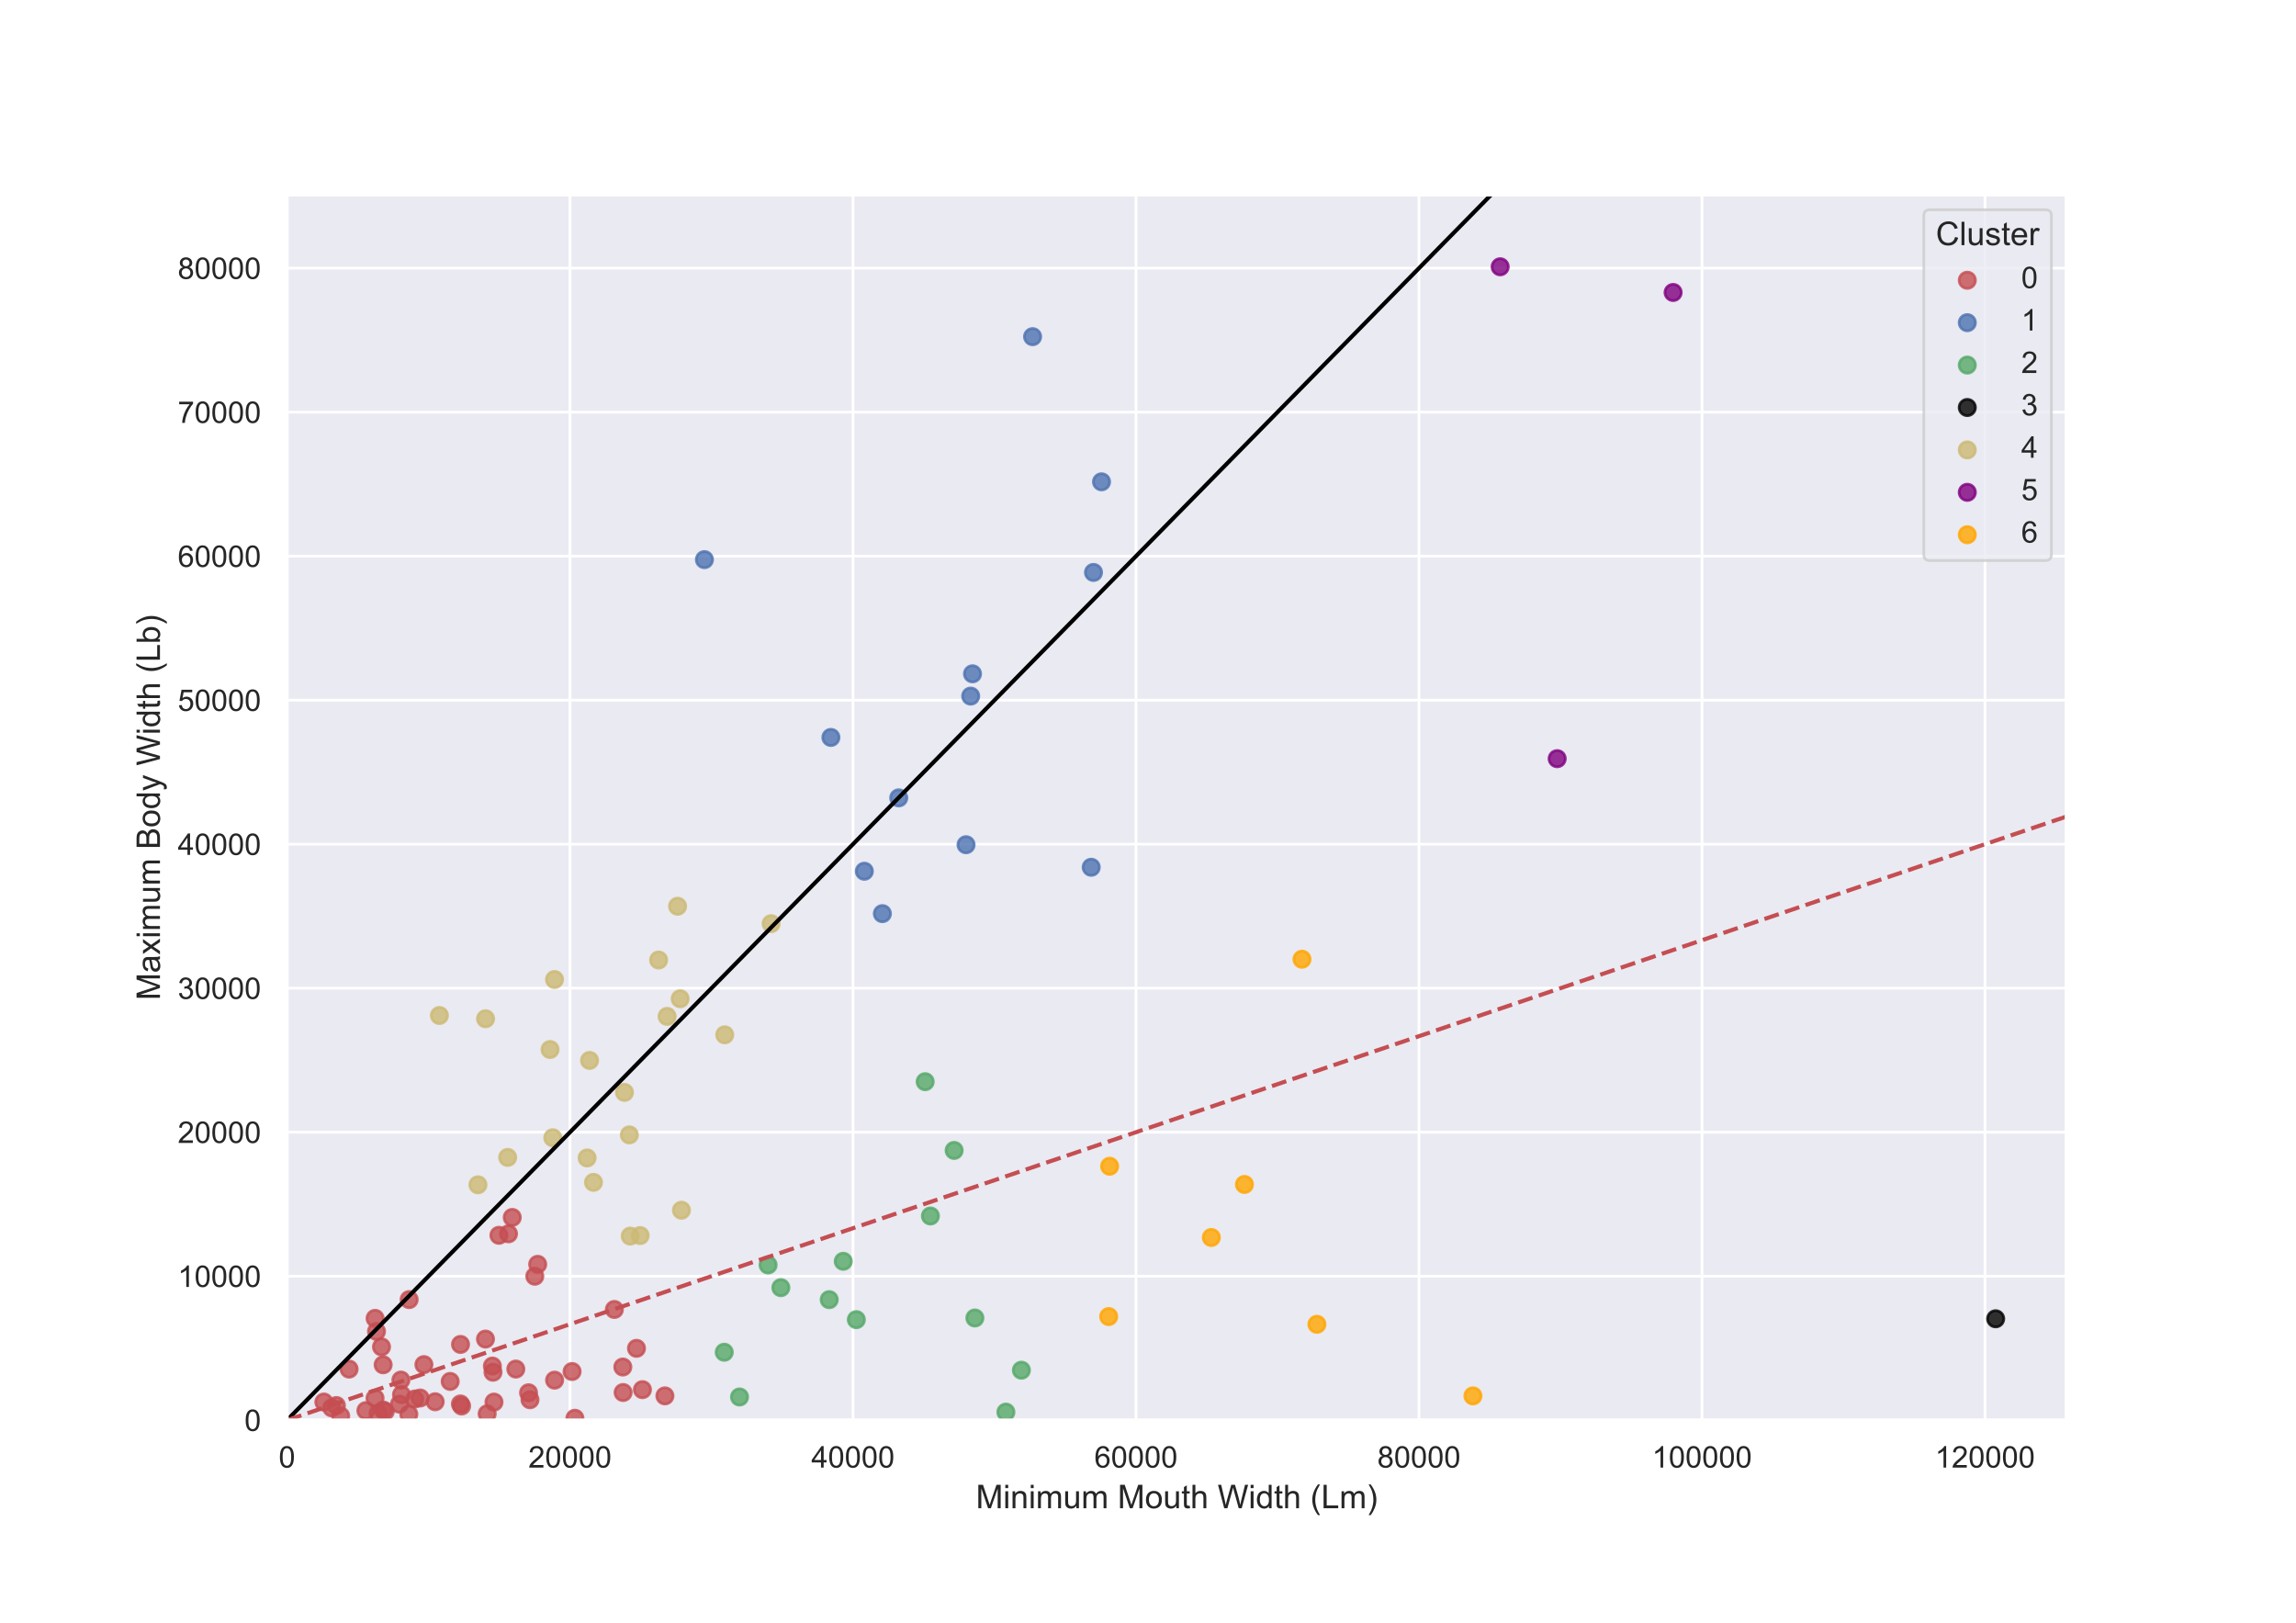 <?xml version="1.0" encoding="utf-8" standalone="no"?>
<!DOCTYPE svg PUBLIC "-//W3C//DTD SVG 1.1//EN"
  "http://www.w3.org/Graphics/SVG/1.1/DTD/svg11.dtd">
<!-- Created with matplotlib (https://matplotlib.org/) -->
<svg height="595.44pt" version="1.1" viewBox="0 0 842.4 595.44" width="842.4pt" xmlns="http://www.w3.org/2000/svg" xmlns:xlink="http://www.w3.org/1999/xlink">
 <defs>
  <style type="text/css">
*{stroke-linecap:butt;stroke-linejoin:round;white-space:pre;}
  </style>
 </defs>
 <g id="figure_1">
  <g id="patch_1">
   <path d="M 0 595.44 
L 842.4 595.44 
L 842.4 0 
L 0 0 
z
" style="fill:#ffffff;"/>
  </g>
  <g id="axes_1">
   <g id="patch_2">
    <path d="M 105.3 521.01 
L 758.16 521.01 
L 758.16 71.453 
L 105.3 71.453 
z
" style="fill:#eaeaf2;"/>
   </g>
   <g id="matplotlib.axis_1">
    <g id="xtick_1">
     <g id="line2d_1">
      <path clip-path="url(#p11ab3bc3b6)" d="M 105.3 521.01 
L 105.3 71.453 
" style="fill:none;stroke:#ffffff;stroke-linecap:round;"/>
     </g>
     <g id="text_1">
      <!-- 0 -->
      <defs>
       <path d="M 4.156 35.297 
Q 4.156 48 6.766 55.734 
Q 9.375 63.484 14.516 67.672 
Q 19.672 71.875 27.484 71.875 
Q 33.25 71.875 37.594 69.547 
Q 41.938 67.234 44.766 62.859 
Q 47.609 58.5 49.219 52.219 
Q 50.828 45.953 50.828 35.297 
Q 50.828 22.703 48.234 14.969 
Q 45.656 7.234 40.5 3 
Q 35.359 -1.219 27.484 -1.219 
Q 17.141 -1.219 11.234 6.203 
Q 4.156 15.141 4.156 35.297 
z
M 13.188 35.297 
Q 13.188 17.672 17.312 11.828 
Q 21.438 6 27.484 6 
Q 33.547 6 37.672 11.859 
Q 41.797 17.719 41.797 35.297 
Q 41.797 52.984 37.672 58.781 
Q 33.547 64.594 27.391 64.594 
Q 21.344 64.594 17.719 59.469 
Q 13.188 52.938 13.188 35.297 
z
" id="ArialMT-48"/>
      </defs>
      <g style="fill:#262626;" transform="translate(102.241 538.384)scale(0.11 -0.11)">
       <use xlink:href="#ArialMT-48"/>
      </g>
     </g>
    </g>
    <g id="xtick_2">
     <g id="line2d_2">
      <path clip-path="url(#p11ab3bc3b6)" d="M 209.133 521.01 
L 209.133 71.453 
" style="fill:none;stroke:#ffffff;stroke-linecap:round;"/>
     </g>
     <g id="text_2">
      <!-- 20000 -->
      <defs>
       <path d="M 50.344 8.453 
L 50.344 0 
L 3.031 0 
Q 2.938 3.172 4.047 6.109 
Q 5.859 10.938 9.828 15.625 
Q 13.812 20.312 21.344 26.469 
Q 33.016 36.031 37.109 41.625 
Q 41.219 47.219 41.219 52.203 
Q 41.219 57.422 37.469 61 
Q 33.734 64.594 27.734 64.594 
Q 21.391 64.594 17.578 60.781 
Q 13.766 56.984 13.719 50.25 
L 4.688 51.172 
Q 5.609 61.281 11.656 66.578 
Q 17.719 71.875 27.938 71.875 
Q 38.234 71.875 44.234 66.156 
Q 50.25 60.453 50.25 52 
Q 50.25 47.703 48.484 43.547 
Q 46.734 39.406 42.656 34.812 
Q 38.578 30.219 29.109 22.219 
Q 21.188 15.578 18.938 13.203 
Q 16.703 10.844 15.234 8.453 
z
" id="ArialMT-50"/>
      </defs>
      <g style="fill:#262626;" transform="translate(193.84 538.384)scale(0.11 -0.11)">
       <use xlink:href="#ArialMT-50"/>
       <use x="55.615" xlink:href="#ArialMT-48"/>
       <use x="111.23" xlink:href="#ArialMT-48"/>
       <use x="166.846" xlink:href="#ArialMT-48"/>
       <use x="222.461" xlink:href="#ArialMT-48"/>
      </g>
     </g>
    </g>
    <g id="xtick_3">
     <g id="line2d_3">
      <path clip-path="url(#p11ab3bc3b6)" d="M 312.966 521.01 
L 312.966 71.453 
" style="fill:none;stroke:#ffffff;stroke-linecap:round;"/>
     </g>
     <g id="text_3">
      <!-- 40000 -->
      <defs>
       <path d="M 32.328 0 
L 32.328 17.141 
L 1.266 17.141 
L 1.266 25.203 
L 33.938 71.578 
L 41.109 71.578 
L 41.109 25.203 
L 50.781 25.203 
L 50.781 17.141 
L 41.109 17.141 
L 41.109 0 
z
M 32.328 25.203 
L 32.328 57.469 
L 9.906 25.203 
z
" id="ArialMT-52"/>
      </defs>
      <g style="fill:#262626;" transform="translate(297.673 538.384)scale(0.11 -0.11)">
       <use xlink:href="#ArialMT-52"/>
       <use x="55.615" xlink:href="#ArialMT-48"/>
       <use x="111.23" xlink:href="#ArialMT-48"/>
       <use x="166.846" xlink:href="#ArialMT-48"/>
       <use x="222.461" xlink:href="#ArialMT-48"/>
      </g>
     </g>
    </g>
    <g id="xtick_4">
     <g id="line2d_4">
      <path clip-path="url(#p11ab3bc3b6)" d="M 416.799 521.01 
L 416.799 71.453 
" style="fill:none;stroke:#ffffff;stroke-linecap:round;"/>
     </g>
     <g id="text_4">
      <!-- 60000 -->
      <defs>
       <path d="M 49.75 54.047 
L 41.016 53.375 
Q 39.844 58.547 37.703 60.891 
Q 34.125 64.656 28.906 64.656 
Q 24.703 64.656 21.531 62.312 
Q 17.391 59.281 14.984 53.469 
Q 12.594 47.656 12.5 36.922 
Q 15.672 41.75 20.266 44.094 
Q 24.859 46.438 29.891 46.438 
Q 38.672 46.438 44.844 39.969 
Q 51.031 33.5 51.031 23.25 
Q 51.031 16.5 48.125 10.719 
Q 45.219 4.938 40.141 1.859 
Q 35.062 -1.219 28.609 -1.219 
Q 17.625 -1.219 10.688 6.859 
Q 3.766 14.938 3.766 33.5 
Q 3.766 54.25 11.422 63.672 
Q 18.109 71.875 29.438 71.875 
Q 37.891 71.875 43.281 67.141 
Q 48.688 62.406 49.75 54.047 
z
M 13.875 23.188 
Q 13.875 18.656 15.797 14.5 
Q 17.719 10.359 21.188 8.172 
Q 24.656 6 28.469 6 
Q 34.031 6 38.031 10.484 
Q 42.047 14.984 42.047 22.703 
Q 42.047 30.125 38.078 34.391 
Q 34.125 38.672 28.125 38.672 
Q 22.172 38.672 18.016 34.391 
Q 13.875 30.125 13.875 23.188 
z
" id="ArialMT-54"/>
      </defs>
      <g style="fill:#262626;" transform="translate(401.506 538.384)scale(0.11 -0.11)">
       <use xlink:href="#ArialMT-54"/>
       <use x="55.615" xlink:href="#ArialMT-48"/>
       <use x="111.23" xlink:href="#ArialMT-48"/>
       <use x="166.846" xlink:href="#ArialMT-48"/>
       <use x="222.461" xlink:href="#ArialMT-48"/>
      </g>
     </g>
    </g>
    <g id="xtick_5">
     <g id="line2d_5">
      <path clip-path="url(#p11ab3bc3b6)" d="M 520.632 521.01 
L 520.632 71.453 
" style="fill:none;stroke:#ffffff;stroke-linecap:round;"/>
     </g>
     <g id="text_5">
      <!-- 80000 -->
      <defs>
       <path d="M 17.672 38.812 
Q 12.203 40.828 9.562 44.531 
Q 6.938 48.25 6.938 53.422 
Q 6.938 61.234 12.547 66.547 
Q 18.172 71.875 27.484 71.875 
Q 36.859 71.875 42.578 66.422 
Q 48.297 60.984 48.297 53.172 
Q 48.297 48.188 45.672 44.5 
Q 43.062 40.828 37.75 38.812 
Q 44.344 36.672 47.781 31.875 
Q 51.219 27.094 51.219 20.453 
Q 51.219 11.281 44.719 5.031 
Q 38.234 -1.219 27.641 -1.219 
Q 17.047 -1.219 10.547 5.047 
Q 4.047 11.328 4.047 20.703 
Q 4.047 27.688 7.594 32.391 
Q 11.141 37.109 17.672 38.812 
z
M 15.922 53.719 
Q 15.922 48.641 19.188 45.406 
Q 22.469 42.188 27.688 42.188 
Q 32.766 42.188 36.016 45.375 
Q 39.266 48.578 39.266 53.219 
Q 39.266 58.062 35.906 61.359 
Q 32.562 64.656 27.594 64.656 
Q 22.562 64.656 19.234 61.422 
Q 15.922 58.203 15.922 53.719 
z
M 13.094 20.656 
Q 13.094 16.891 14.875 13.375 
Q 16.656 9.859 20.172 7.922 
Q 23.688 6 27.734 6 
Q 34.031 6 38.125 10.047 
Q 42.234 14.109 42.234 20.359 
Q 42.234 26.703 38.016 30.859 
Q 33.797 35.016 27.438 35.016 
Q 21.234 35.016 17.156 30.906 
Q 13.094 26.812 13.094 20.656 
z
" id="ArialMT-56"/>
      </defs>
      <g style="fill:#262626;" transform="translate(505.339 538.384)scale(0.11 -0.11)">
       <use xlink:href="#ArialMT-56"/>
       <use x="55.615" xlink:href="#ArialMT-48"/>
       <use x="111.23" xlink:href="#ArialMT-48"/>
       <use x="166.846" xlink:href="#ArialMT-48"/>
       <use x="222.461" xlink:href="#ArialMT-48"/>
      </g>
     </g>
    </g>
    <g id="xtick_6">
     <g id="line2d_6">
      <path clip-path="url(#p11ab3bc3b6)" d="M 624.465 521.01 
L 624.465 71.453 
" style="fill:none;stroke:#ffffff;stroke-linecap:round;"/>
     </g>
     <g id="text_6">
      <!-- 100000 -->
      <defs>
       <path d="M 37.25 0 
L 28.469 0 
L 28.469 56 
Q 25.297 52.984 20.141 49.953 
Q 14.984 46.922 10.891 45.406 
L 10.891 53.906 
Q 18.266 57.375 23.781 62.297 
Q 29.297 67.234 31.594 71.875 
L 37.25 71.875 
z
" id="ArialMT-49"/>
      </defs>
      <g style="fill:#262626;" transform="translate(606.114 538.384)scale(0.11 -0.11)">
       <use xlink:href="#ArialMT-49"/>
       <use x="55.615" xlink:href="#ArialMT-48"/>
       <use x="111.23" xlink:href="#ArialMT-48"/>
       <use x="166.846" xlink:href="#ArialMT-48"/>
       <use x="222.461" xlink:href="#ArialMT-48"/>
       <use x="278.076" xlink:href="#ArialMT-48"/>
      </g>
     </g>
    </g>
    <g id="xtick_7">
     <g id="line2d_7">
      <path clip-path="url(#p11ab3bc3b6)" d="M 728.298 521.01 
L 728.298 71.453 
" style="fill:none;stroke:#ffffff;stroke-linecap:round;"/>
     </g>
     <g id="text_7">
      <!-- 120000 -->
      <g style="fill:#262626;" transform="translate(709.947 538.384)scale(0.11 -0.11)">
       <use xlink:href="#ArialMT-49"/>
       <use x="55.615" xlink:href="#ArialMT-50"/>
       <use x="111.23" xlink:href="#ArialMT-48"/>
       <use x="166.846" xlink:href="#ArialMT-48"/>
       <use x="222.461" xlink:href="#ArialMT-48"/>
       <use x="278.076" xlink:href="#ArialMT-48"/>
      </g>
     </g>
    </g>
    <g id="text_8">
     <!-- Minimum Mouth Width (Lm) -->
     <defs>
      <path d="M 7.422 0 
L 7.422 71.578 
L 21.688 71.578 
L 38.625 20.906 
Q 40.969 13.812 42.047 10.297 
Q 43.266 14.203 45.844 21.781 
L 62.984 71.578 
L 75.734 71.578 
L 75.734 0 
L 66.609 0 
L 66.609 59.906 
L 45.797 0 
L 37.25 0 
L 16.547 60.938 
L 16.547 0 
z
" id="ArialMT-77"/>
      <path d="M 6.641 61.469 
L 6.641 71.578 
L 15.438 71.578 
L 15.438 61.469 
z
M 6.641 0 
L 6.641 51.859 
L 15.438 51.859 
L 15.438 0 
z
" id="ArialMT-105"/>
      <path d="M 6.594 0 
L 6.594 51.859 
L 14.5 51.859 
L 14.5 44.484 
Q 20.219 53.031 31 53.031 
Q 35.688 53.031 39.625 51.344 
Q 43.562 49.656 45.516 46.922 
Q 47.469 44.188 48.25 40.438 
Q 48.734 37.984 48.734 31.891 
L 48.734 0 
L 39.938 0 
L 39.938 31.547 
Q 39.938 36.922 38.906 39.578 
Q 37.891 42.234 35.281 43.812 
Q 32.672 45.406 29.156 45.406 
Q 23.531 45.406 19.453 41.844 
Q 15.375 38.281 15.375 28.328 
L 15.375 0 
z
" id="ArialMT-110"/>
      <path d="M 6.594 0 
L 6.594 51.859 
L 14.453 51.859 
L 14.453 44.578 
Q 16.891 48.391 20.938 50.703 
Q 25 53.031 30.172 53.031 
Q 35.938 53.031 39.625 50.641 
Q 43.312 48.25 44.828 43.953 
Q 50.984 53.031 60.844 53.031 
Q 68.562 53.031 72.703 48.75 
Q 76.859 44.484 76.859 35.594 
L 76.859 0 
L 68.109 0 
L 68.109 32.672 
Q 68.109 37.938 67.25 40.25 
Q 66.406 42.578 64.156 43.984 
Q 61.922 45.406 58.891 45.406 
Q 53.422 45.406 49.797 41.766 
Q 46.188 38.141 46.188 30.125 
L 46.188 0 
L 37.406 0 
L 37.406 33.688 
Q 37.406 39.547 35.25 42.469 
Q 33.109 45.406 28.219 45.406 
Q 24.516 45.406 21.359 43.453 
Q 18.219 41.5 16.797 37.734 
Q 15.375 33.984 15.375 26.906 
L 15.375 0 
z
" id="ArialMT-109"/>
      <path d="M 40.578 0 
L 40.578 7.625 
Q 34.516 -1.172 24.125 -1.172 
Q 19.531 -1.172 15.547 0.578 
Q 11.578 2.344 9.641 5 
Q 7.719 7.672 6.938 11.531 
Q 6.391 14.109 6.391 19.734 
L 6.391 51.859 
L 15.188 51.859 
L 15.188 23.094 
Q 15.188 16.219 15.719 13.812 
Q 16.547 10.359 19.234 8.375 
Q 21.922 6.391 25.875 6.391 
Q 29.828 6.391 33.297 8.422 
Q 36.766 10.453 38.203 13.938 
Q 39.656 17.438 39.656 24.078 
L 39.656 51.859 
L 48.438 51.859 
L 48.438 0 
z
" id="ArialMT-117"/>
      <path id="ArialMT-32"/>
      <path d="M 3.328 25.922 
Q 3.328 40.328 11.328 47.266 
Q 18.016 53.031 27.641 53.031 
Q 38.328 53.031 45.109 46.016 
Q 51.906 39.016 51.906 26.656 
Q 51.906 16.656 48.906 10.906 
Q 45.906 5.172 40.156 2 
Q 34.422 -1.172 27.641 -1.172 
Q 16.75 -1.172 10.031 5.812 
Q 3.328 12.797 3.328 25.922 
z
M 12.359 25.922 
Q 12.359 15.969 16.703 11.016 
Q 21.047 6.062 27.641 6.062 
Q 34.188 6.062 38.531 11.031 
Q 42.875 16.016 42.875 26.219 
Q 42.875 35.844 38.5 40.797 
Q 34.125 45.75 27.641 45.75 
Q 21.047 45.75 16.703 40.812 
Q 12.359 35.891 12.359 25.922 
z
" id="ArialMT-111"/>
      <path d="M 25.781 7.859 
L 27.047 0.094 
Q 23.344 -0.688 20.406 -0.688 
Q 15.625 -0.688 12.984 0.828 
Q 10.359 2.344 9.281 4.812 
Q 8.203 7.281 8.203 15.188 
L 8.203 45.016 
L 1.766 45.016 
L 1.766 51.859 
L 8.203 51.859 
L 8.203 64.703 
L 16.938 69.969 
L 16.938 51.859 
L 25.781 51.859 
L 25.781 45.016 
L 16.938 45.016 
L 16.938 14.703 
Q 16.938 10.938 17.406 9.859 
Q 17.875 8.797 18.922 8.156 
Q 19.969 7.516 21.922 7.516 
Q 23.391 7.516 25.781 7.859 
z
" id="ArialMT-116"/>
      <path d="M 6.594 0 
L 6.594 71.578 
L 15.375 71.578 
L 15.375 45.906 
Q 21.531 53.031 30.906 53.031 
Q 36.672 53.031 40.922 50.75 
Q 45.172 48.484 47 44.484 
Q 48.828 40.484 48.828 32.859 
L 48.828 0 
L 40.047 0 
L 40.047 32.859 
Q 40.047 39.453 37.188 42.453 
Q 34.328 45.453 29.109 45.453 
Q 25.203 45.453 21.75 43.422 
Q 18.312 41.406 16.844 37.938 
Q 15.375 34.469 15.375 28.375 
L 15.375 0 
z
" id="ArialMT-104"/>
      <path d="M 20.219 0 
L 1.219 71.578 
L 10.938 71.578 
L 21.828 24.656 
Q 23.578 17.281 24.859 10.016 
Q 27.594 21.484 28.078 23.25 
L 41.703 71.578 
L 53.125 71.578 
L 63.375 35.359 
Q 67.234 21.875 68.953 10.016 
Q 70.312 16.797 72.516 25.594 
L 83.734 71.578 
L 93.266 71.578 
L 73.641 0 
L 64.5 0 
L 49.422 54.547 
Q 47.516 61.375 47.172 62.938 
Q 46.047 58.016 45.062 54.547 
L 29.891 0 
z
" id="ArialMT-87"/>
      <path d="M 40.234 0 
L 40.234 6.547 
Q 35.297 -1.172 25.734 -1.172 
Q 19.531 -1.172 14.328 2.25 
Q 9.125 5.672 6.266 11.797 
Q 3.422 17.922 3.422 25.875 
Q 3.422 33.641 6 39.969 
Q 8.594 46.297 13.766 49.656 
Q 18.953 53.031 25.344 53.031 
Q 30.031 53.031 33.688 51.047 
Q 37.359 49.078 39.656 45.906 
L 39.656 71.578 
L 48.391 71.578 
L 48.391 0 
z
M 12.453 25.875 
Q 12.453 15.922 16.641 10.984 
Q 20.844 6.062 26.562 6.062 
Q 32.328 6.062 36.344 10.766 
Q 40.375 15.484 40.375 25.141 
Q 40.375 35.797 36.266 40.766 
Q 32.172 45.75 26.172 45.75 
Q 20.312 45.75 16.375 40.969 
Q 12.453 36.188 12.453 25.875 
z
" id="ArialMT-100"/>
      <path d="M 23.391 -21.047 
Q 16.109 -11.859 11.078 0.438 
Q 6.062 12.75 6.062 25.922 
Q 6.062 37.547 9.812 48.188 
Q 14.203 60.547 23.391 72.797 
L 29.688 72.797 
Q 23.781 62.641 21.875 58.297 
Q 18.891 51.562 17.188 44.234 
Q 15.094 35.109 15.094 25.875 
Q 15.094 2.391 29.688 -21.047 
z
" id="ArialMT-40"/>
      <path d="M 7.328 0 
L 7.328 71.578 
L 16.797 71.578 
L 16.797 8.453 
L 52.047 8.453 
L 52.047 0 
z
" id="ArialMT-76"/>
      <path d="M 12.359 -21.047 
L 6.062 -21.047 
Q 20.656 2.391 20.656 25.875 
Q 20.656 35.062 18.562 44.094 
Q 16.891 51.422 13.922 58.156 
Q 12.016 62.547 6.062 72.797 
L 12.359 72.797 
Q 21.531 60.547 25.922 48.188 
Q 29.688 37.547 29.688 25.922 
Q 29.688 12.75 24.625 0.438 
Q 19.578 -11.859 12.359 -21.047 
z
" id="ArialMT-41"/>
     </defs>
     <g style="fill:#262626;" transform="translate(358.056 553.305)scale(0.12 -0.12)">
      <use xlink:href="#ArialMT-77"/>
      <use x="83.301" xlink:href="#ArialMT-105"/>
      <use x="105.518" xlink:href="#ArialMT-110"/>
      <use x="161.133" xlink:href="#ArialMT-105"/>
      <use x="183.35" xlink:href="#ArialMT-109"/>
      <use x="266.65" xlink:href="#ArialMT-117"/>
      <use x="322.266" xlink:href="#ArialMT-109"/>
      <use x="405.566" xlink:href="#ArialMT-32"/>
      <use x="433.35" xlink:href="#ArialMT-77"/>
      <use x="516.65" xlink:href="#ArialMT-111"/>
      <use x="572.266" xlink:href="#ArialMT-117"/>
      <use x="627.881" xlink:href="#ArialMT-116"/>
      <use x="655.664" xlink:href="#ArialMT-104"/>
      <use x="711.279" xlink:href="#ArialMT-32"/>
      <use x="739.062" xlink:href="#ArialMT-87"/>
      <use x="833.447" xlink:href="#ArialMT-105"/>
      <use x="855.664" xlink:href="#ArialMT-100"/>
      <use x="911.279" xlink:href="#ArialMT-116"/>
      <use x="939.062" xlink:href="#ArialMT-104"/>
      <use x="994.678" xlink:href="#ArialMT-32"/>
      <use x="1022.461" xlink:href="#ArialMT-40"/>
      <use x="1055.762" xlink:href="#ArialMT-76"/>
      <use x="1111.377" xlink:href="#ArialMT-109"/>
      <use x="1194.678" xlink:href="#ArialMT-41"/>
     </g>
    </g>
   </g>
   <g id="matplotlib.axis_2">
    <g id="ytick_1">
     <g id="line2d_8">
      <path clip-path="url(#p11ab3bc3b6)" d="M 105.3 521.01 
L 758.16 521.01 
" style="fill:none;stroke:#ffffff;stroke-linecap:round;"/>
     </g>
     <g id="text_9">
      <!-- 0 -->
      <g style="fill:#262626;" transform="translate(89.683 524.947)scale(0.11 -0.11)">
       <use xlink:href="#ArialMT-48"/>
      </g>
     </g>
    </g>
    <g id="ytick_2">
     <g id="line2d_9">
      <path clip-path="url(#p11ab3bc3b6)" d="M 105.3 468.181 
L 758.16 468.181 
" style="fill:none;stroke:#ffffff;stroke-linecap:round;"/>
     </g>
     <g id="text_10">
      <!-- 10000 -->
      <g style="fill:#262626;" transform="translate(65.215 472.117)scale(0.11 -0.11)">
       <use xlink:href="#ArialMT-49"/>
       <use x="55.615" xlink:href="#ArialMT-48"/>
       <use x="111.23" xlink:href="#ArialMT-48"/>
       <use x="166.846" xlink:href="#ArialMT-48"/>
       <use x="222.461" xlink:href="#ArialMT-48"/>
      </g>
     </g>
    </g>
    <g id="ytick_3">
     <g id="line2d_10">
      <path clip-path="url(#p11ab3bc3b6)" d="M 105.3 415.351 
L 758.16 415.351 
" style="fill:none;stroke:#ffffff;stroke-linecap:round;"/>
     </g>
     <g id="text_11">
      <!-- 20000 -->
      <g style="fill:#262626;" transform="translate(65.215 419.288)scale(0.11 -0.11)">
       <use xlink:href="#ArialMT-50"/>
       <use x="55.615" xlink:href="#ArialMT-48"/>
       <use x="111.23" xlink:href="#ArialMT-48"/>
       <use x="166.846" xlink:href="#ArialMT-48"/>
       <use x="222.461" xlink:href="#ArialMT-48"/>
      </g>
     </g>
    </g>
    <g id="ytick_4">
     <g id="line2d_11">
      <path clip-path="url(#p11ab3bc3b6)" d="M 105.3 362.522 
L 758.16 362.522 
" style="fill:none;stroke:#ffffff;stroke-linecap:round;"/>
     </g>
     <g id="text_12">
      <!-- 30000 -->
      <defs>
       <path d="M 4.203 18.891 
L 12.984 20.062 
Q 14.5 12.594 18.141 9.297 
Q 21.781 6 27 6 
Q 33.203 6 37.469 10.297 
Q 41.75 14.594 41.75 20.953 
Q 41.75 27 37.797 30.922 
Q 33.844 34.859 27.734 34.859 
Q 25.25 34.859 21.531 33.891 
L 22.516 41.609 
Q 23.391 41.5 23.922 41.5 
Q 29.547 41.5 34.031 44.422 
Q 38.531 47.359 38.531 53.469 
Q 38.531 58.297 35.25 61.469 
Q 31.984 64.656 26.812 64.656 
Q 21.688 64.656 18.266 61.422 
Q 14.844 58.203 13.875 51.766 
L 5.078 53.328 
Q 6.688 62.156 12.391 67.016 
Q 18.109 71.875 26.609 71.875 
Q 32.469 71.875 37.391 69.359 
Q 42.328 66.844 44.938 62.5 
Q 47.562 58.156 47.562 53.266 
Q 47.562 48.641 45.062 44.828 
Q 42.578 41.016 37.703 38.766 
Q 44.047 37.312 47.562 32.688 
Q 51.078 28.078 51.078 21.141 
Q 51.078 11.766 44.234 5.25 
Q 37.406 -1.266 26.953 -1.266 
Q 17.531 -1.266 11.297 4.344 
Q 5.078 9.969 4.203 18.891 
z
" id="ArialMT-51"/>
      </defs>
      <g style="fill:#262626;" transform="translate(65.215 366.459)scale(0.11 -0.11)">
       <use xlink:href="#ArialMT-51"/>
       <use x="55.615" xlink:href="#ArialMT-48"/>
       <use x="111.23" xlink:href="#ArialMT-48"/>
       <use x="166.846" xlink:href="#ArialMT-48"/>
       <use x="222.461" xlink:href="#ArialMT-48"/>
      </g>
     </g>
    </g>
    <g id="ytick_5">
     <g id="line2d_12">
      <path clip-path="url(#p11ab3bc3b6)" d="M 105.3 309.692 
L 758.16 309.692 
" style="fill:none;stroke:#ffffff;stroke-linecap:round;"/>
     </g>
     <g id="text_13">
      <!-- 40000 -->
      <g style="fill:#262626;" transform="translate(65.215 313.629)scale(0.11 -0.11)">
       <use xlink:href="#ArialMT-52"/>
       <use x="55.615" xlink:href="#ArialMT-48"/>
       <use x="111.23" xlink:href="#ArialMT-48"/>
       <use x="166.846" xlink:href="#ArialMT-48"/>
       <use x="222.461" xlink:href="#ArialMT-48"/>
      </g>
     </g>
    </g>
    <g id="ytick_6">
     <g id="line2d_13">
      <path clip-path="url(#p11ab3bc3b6)" d="M 105.3 256.863 
L 758.16 256.863 
" style="fill:none;stroke:#ffffff;stroke-linecap:round;"/>
     </g>
     <g id="text_14">
      <!-- 50000 -->
      <defs>
       <path d="M 4.156 18.75 
L 13.375 19.531 
Q 14.406 12.797 18.141 9.391 
Q 21.875 6 27.156 6 
Q 33.5 6 37.891 10.781 
Q 42.281 15.578 42.281 23.484 
Q 42.281 31 38.062 35.344 
Q 33.844 39.703 27 39.703 
Q 22.75 39.703 19.328 37.766 
Q 15.922 35.844 13.969 32.766 
L 5.719 33.844 
L 12.641 70.609 
L 48.25 70.609 
L 48.25 62.203 
L 19.672 62.203 
L 15.828 42.969 
Q 22.266 47.469 29.344 47.469 
Q 38.719 47.469 45.156 40.969 
Q 51.609 34.469 51.609 24.266 
Q 51.609 14.547 45.953 7.469 
Q 39.062 -1.219 27.156 -1.219 
Q 17.391 -1.219 11.203 4.25 
Q 5.031 9.719 4.156 18.75 
z
" id="ArialMT-53"/>
      </defs>
      <g style="fill:#262626;" transform="translate(65.215 260.8)scale(0.11 -0.11)">
       <use xlink:href="#ArialMT-53"/>
       <use x="55.615" xlink:href="#ArialMT-48"/>
       <use x="111.23" xlink:href="#ArialMT-48"/>
       <use x="166.846" xlink:href="#ArialMT-48"/>
       <use x="222.461" xlink:href="#ArialMT-48"/>
      </g>
     </g>
    </g>
    <g id="ytick_7">
     <g id="line2d_14">
      <path clip-path="url(#p11ab3bc3b6)" d="M 105.3 204.034 
L 758.16 204.034 
" style="fill:none;stroke:#ffffff;stroke-linecap:round;"/>
     </g>
     <g id="text_15">
      <!-- 60000 -->
      <g style="fill:#262626;" transform="translate(65.215 207.97)scale(0.11 -0.11)">
       <use xlink:href="#ArialMT-54"/>
       <use x="55.615" xlink:href="#ArialMT-48"/>
       <use x="111.23" xlink:href="#ArialMT-48"/>
       <use x="166.846" xlink:href="#ArialMT-48"/>
       <use x="222.461" xlink:href="#ArialMT-48"/>
      </g>
     </g>
    </g>
    <g id="ytick_8">
     <g id="line2d_15">
      <path clip-path="url(#p11ab3bc3b6)" d="M 105.3 151.204 
L 758.16 151.204 
" style="fill:none;stroke:#ffffff;stroke-linecap:round;"/>
     </g>
     <g id="text_16">
      <!-- 70000 -->
      <defs>
       <path d="M 4.734 62.203 
L 4.734 70.656 
L 51.078 70.656 
L 51.078 63.812 
Q 44.234 56.547 37.516 44.484 
Q 30.812 32.422 27.156 19.672 
Q 24.516 10.688 23.781 0 
L 14.75 0 
Q 14.891 8.453 18.062 20.406 
Q 21.234 32.375 27.172 43.484 
Q 33.109 54.594 39.797 62.203 
z
" id="ArialMT-55"/>
      </defs>
      <g style="fill:#262626;" transform="translate(65.215 155.141)scale(0.11 -0.11)">
       <use xlink:href="#ArialMT-55"/>
       <use x="55.615" xlink:href="#ArialMT-48"/>
       <use x="111.23" xlink:href="#ArialMT-48"/>
       <use x="166.846" xlink:href="#ArialMT-48"/>
       <use x="222.461" xlink:href="#ArialMT-48"/>
      </g>
     </g>
    </g>
    <g id="ytick_9">
     <g id="line2d_16">
      <path clip-path="url(#p11ab3bc3b6)" d="M 105.3 98.375 
L 758.16 98.375 
" style="fill:none;stroke:#ffffff;stroke-linecap:round;"/>
     </g>
     <g id="text_17">
      <!-- 80000 -->
      <g style="fill:#262626;" transform="translate(65.215 102.311)scale(0.11 -0.11)">
       <use xlink:href="#ArialMT-56"/>
       <use x="55.615" xlink:href="#ArialMT-48"/>
       <use x="111.23" xlink:href="#ArialMT-48"/>
       <use x="166.846" xlink:href="#ArialMT-48"/>
       <use x="222.461" xlink:href="#ArialMT-48"/>
      </g>
     </g>
    </g>
    <g id="text_18">
     <!-- Maximum Body Width (Lb) -->
     <defs>
      <path d="M 40.438 6.391 
Q 35.547 2.25 31.031 0.531 
Q 26.516 -1.172 21.344 -1.172 
Q 12.797 -1.172 8.203 3 
Q 3.609 7.172 3.609 13.672 
Q 3.609 17.484 5.344 20.625 
Q 7.078 23.781 9.891 25.688 
Q 12.703 27.594 16.219 28.562 
Q 18.797 29.25 24.031 29.891 
Q 34.672 31.156 39.703 32.906 
Q 39.75 34.719 39.75 35.203 
Q 39.75 40.578 37.25 42.781 
Q 33.891 45.75 27.25 45.75 
Q 21.047 45.75 18.094 43.578 
Q 15.141 41.406 13.719 35.891 
L 5.125 37.062 
Q 6.297 42.578 8.984 45.969 
Q 11.672 49.359 16.75 51.188 
Q 21.828 53.031 28.516 53.031 
Q 35.156 53.031 39.297 51.469 
Q 43.453 49.906 45.406 47.531 
Q 47.359 45.172 48.141 41.547 
Q 48.578 39.312 48.578 33.453 
L 48.578 21.734 
Q 48.578 9.469 49.141 6.219 
Q 49.703 2.984 51.375 0 
L 42.188 0 
Q 40.828 2.734 40.438 6.391 
z
M 39.703 26.031 
Q 34.906 24.078 25.344 22.703 
Q 19.922 21.922 17.672 20.938 
Q 15.438 19.969 14.203 18.094 
Q 12.984 16.219 12.984 13.922 
Q 12.984 10.406 15.641 8.062 
Q 18.312 5.719 23.438 5.719 
Q 28.516 5.719 32.469 7.938 
Q 36.422 10.156 38.281 14.016 
Q 39.703 17 39.703 22.797 
z
" id="ArialMT-97"/>
      <path d="M 0.734 0 
L 19.672 26.953 
L 2.156 51.859 
L 13.141 51.859 
L 21.094 39.703 
Q 23.344 36.234 24.703 33.891 
Q 26.859 37.109 28.656 39.594 
L 37.406 51.859 
L 47.906 51.859 
L 29.984 27.438 
L 49.266 0 
L 38.484 0 
L 27.828 16.109 
L 25 20.453 
L 11.375 0 
z
" id="ArialMT-120"/>
      <path d="M 7.328 0 
L 7.328 71.578 
L 34.188 71.578 
Q 42.391 71.578 47.344 69.406 
Q 52.297 67.234 55.094 62.719 
Q 57.906 58.203 57.906 53.266 
Q 57.906 48.688 55.422 44.625 
Q 52.938 40.578 47.906 38.094 
Q 54.391 36.188 57.875 31.594 
Q 61.375 27 61.375 20.75 
Q 61.375 15.719 59.25 11.391 
Q 57.125 7.078 54 4.734 
Q 50.875 2.391 46.156 1.188 
Q 41.453 0 34.625 0 
z
M 16.797 41.5 
L 32.281 41.5 
Q 38.578 41.5 41.312 42.328 
Q 44.922 43.406 46.75 45.891 
Q 48.578 48.391 48.578 52.156 
Q 48.578 55.719 46.875 58.422 
Q 45.172 61.141 41.984 62.141 
Q 38.812 63.141 31.109 63.141 
L 16.797 63.141 
z
M 16.797 8.453 
L 34.625 8.453 
Q 39.203 8.453 41.062 8.797 
Q 44.344 9.375 46.531 10.734 
Q 48.734 12.109 50.141 14.719 
Q 51.562 17.328 51.562 20.75 
Q 51.562 24.75 49.516 27.703 
Q 47.469 30.672 43.828 31.859 
Q 40.188 33.062 33.344 33.062 
L 16.797 33.062 
z
" id="ArialMT-66"/>
      <path d="M 6.203 -19.969 
L 5.219 -11.719 
Q 8.109 -12.5 10.25 -12.5 
Q 13.188 -12.5 14.938 -11.516 
Q 16.703 -10.547 17.828 -8.797 
Q 18.656 -7.469 20.516 -2.25 
Q 20.75 -1.516 21.297 -0.094 
L 1.609 51.859 
L 11.078 51.859 
L 21.875 21.828 
Q 23.969 16.109 25.641 9.812 
Q 27.156 15.875 29.25 21.625 
L 40.328 51.859 
L 49.125 51.859 
L 29.391 -0.875 
Q 26.219 -9.422 24.469 -12.641 
Q 22.125 -17 19.094 -19.016 
Q 16.062 -21.047 11.859 -21.047 
Q 9.328 -21.047 6.203 -19.969 
z
" id="ArialMT-121"/>
      <path d="M 14.703 0 
L 6.547 0 
L 6.547 71.578 
L 15.328 71.578 
L 15.328 46.047 
Q 20.906 53.031 29.547 53.031 
Q 34.328 53.031 38.594 51.094 
Q 42.875 49.172 45.625 45.672 
Q 48.391 42.188 49.953 37.25 
Q 51.516 32.328 51.516 26.703 
Q 51.516 13.375 44.922 6.094 
Q 38.328 -1.172 29.109 -1.172 
Q 19.922 -1.172 14.703 6.5 
z
M 14.594 26.312 
Q 14.594 17 17.141 12.844 
Q 21.297 6.062 28.375 6.062 
Q 34.125 6.062 38.328 11.062 
Q 42.531 16.062 42.531 25.984 
Q 42.531 36.141 38.5 40.969 
Q 34.469 45.797 28.766 45.797 
Q 23 45.797 18.797 40.797 
Q 14.594 35.797 14.594 26.312 
z
" id="ArialMT-98"/>
     </defs>
     <g style="fill:#262626;" transform="translate(58.689 366.912)rotate(-90)scale(0.12 -0.12)">
      <use xlink:href="#ArialMT-77"/>
      <use x="83.301" xlink:href="#ArialMT-97"/>
      <use x="138.916" xlink:href="#ArialMT-120"/>
      <use x="188.916" xlink:href="#ArialMT-105"/>
      <use x="211.133" xlink:href="#ArialMT-109"/>
      <use x="294.434" xlink:href="#ArialMT-117"/>
      <use x="350.049" xlink:href="#ArialMT-109"/>
      <use x="433.35" xlink:href="#ArialMT-32"/>
      <use x="461.133" xlink:href="#ArialMT-66"/>
      <use x="527.832" xlink:href="#ArialMT-111"/>
      <use x="583.447" xlink:href="#ArialMT-100"/>
      <use x="639.062" xlink:href="#ArialMT-121"/>
      <use x="689.062" xlink:href="#ArialMT-32"/>
      <use x="716.846" xlink:href="#ArialMT-87"/>
      <use x="811.23" xlink:href="#ArialMT-105"/>
      <use x="833.447" xlink:href="#ArialMT-100"/>
      <use x="889.062" xlink:href="#ArialMT-116"/>
      <use x="916.846" xlink:href="#ArialMT-104"/>
      <use x="972.461" xlink:href="#ArialMT-32"/>
      <use x="1000.244" xlink:href="#ArialMT-40"/>
      <use x="1033.545" xlink:href="#ArialMT-76"/>
      <use x="1089.16" xlink:href="#ArialMT-98"/>
      <use x="1144.775" xlink:href="#ArialMT-41"/>
     </g>
    </g>
   </g>
   <g id="PathCollection_1">
    <defs>
     <path d="M 0 3 
C 0.796 3 1.559 2.684 2.121 2.121 
C 2.684 1.559 3 0.796 3 0 
C 3 -0.796 2.684 -1.559 2.121 -2.121 
C 1.559 -2.684 0.796 -3 0 -3 
C -0.796 -3 -1.559 -2.684 -2.121 -2.121 
C -2.684 -1.559 -3 -0.796 -3 0 
C -3 0.796 -2.684 1.559 -2.121 2.121 
C -1.559 2.684 -0.796 3 0 3 
z
" id="mc9011fb19c" style="stroke:#c44e52;stroke-opacity:0.8;"/>
    </defs>
    <g clip-path="url(#p11ab3bc3b6)">
     <use style="fill:#c44e52;fill-opacity:0.8;stroke:#c44e52;stroke-opacity:0.8;" x="149.995" xlink:href="#mc9011fb19c" y="518.823"/>
     <use style="fill:#c44e52;fill-opacity:0.8;stroke:#c44e52;stroke-opacity:0.8;" x="209.896" xlink:href="#mc9011fb19c" y="503.154"/>
     <use style="fill:#c44e52;fill-opacity:0.8;stroke:#c44e52;stroke-opacity:0.8;" x="168.965" xlink:href="#mc9011fb19c" y="493.206"/>
     <use style="fill:#c44e52;fill-opacity:0.8;stroke:#c44e52;stroke-opacity:0.8;" x="194.451" xlink:href="#mc9011fb19c" y="513.498"/>
     <use style="fill:#c44e52;fill-opacity:0.8;stroke:#c44e52;stroke-opacity:0.8;" x="228.513" xlink:href="#mc9011fb19c" y="501.495"/>
     <use style="fill:#c44e52;fill-opacity:0.8;stroke:#c44e52;stroke-opacity:0.8;" x="140.572" xlink:href="#mc9011fb19c" y="500.681"/>
     <use style="fill:#c44e52;fill-opacity:0.8;stroke:#c44e52;stroke-opacity:0.8;" x="210.929" xlink:href="#mc9011fb19c" y="520.297"/>
     <use style="fill:#c44e52;fill-opacity:0.8;stroke:#c44e52;stroke-opacity:0.8;" x="140.624" xlink:href="#mc9011fb19c" y="517.291"/>
     <use style="fill:#c44e52;fill-opacity:0.8;stroke:#c44e52;stroke-opacity:0.8;" x="146.563" xlink:href="#mc9011fb19c" y="515.12"/>
     <use style="fill:#c44e52;fill-opacity:0.8;stroke:#c44e52;stroke-opacity:0.8;" x="169.36" xlink:href="#mc9011fb19c" y="515.801"/>
     <use style="fill:#c44e52;fill-opacity:0.8;stroke:#c44e52;stroke-opacity:0.8;" x="228.622" xlink:href="#mc9011fb19c" y="510.851"/>
     <use style="fill:#c44e52;fill-opacity:0.8;stroke:#c44e52;stroke-opacity:0.8;" x="141.361" xlink:href="#mc9011fb19c" y="517.777"/>
     <use style="fill:#c44e52;fill-opacity:0.8;stroke:#c44e52;stroke-opacity:0.8;" x="165.175" xlink:href="#mc9011fb19c" y="506.783"/>
     <use style="fill:#c44e52;fill-opacity:0.8;stroke:#c44e52;stroke-opacity:0.8;" x="225.409" xlink:href="#mc9011fb19c" y="480.384"/>
     <use style="fill:#c44e52;fill-opacity:0.8;stroke:#c44e52;stroke-opacity:0.8;" x="168.924" xlink:href="#mc9011fb19c" y="515.046"/>
     <use style="fill:#c44e52;fill-opacity:0.8;stroke:#c44e52;stroke-opacity:0.8;" x="235.709" xlink:href="#mc9011fb19c" y="509.8"/>
     <use style="fill:#c44e52;fill-opacity:0.8;stroke:#c44e52;stroke-opacity:0.8;" x="189.254" xlink:href="#mc9011fb19c" y="502.25"/>
     <use style="fill:#c44e52;fill-opacity:0.8;stroke:#c44e52;stroke-opacity:0.8;" x="193.932" xlink:href="#mc9011fb19c" y="510.951"/>
     <use style="fill:#c44e52;fill-opacity:0.8;stroke:#c44e52;stroke-opacity:0.8;" x="147.316" xlink:href="#mc9011fb19c" y="511.633"/>
     <use style="fill:#c44e52;fill-opacity:0.8;stroke:#c44e52;stroke-opacity:0.8;" x="181.243" xlink:href="#mc9011fb19c" y="514.369"/>
     <use style="fill:#c44e52;fill-opacity:0.8;stroke:#c44e52;stroke-opacity:0.8;" x="137.602" xlink:href="#mc9011fb19c" y="512.932"/>
     <use style="fill:#c44e52;fill-opacity:0.8;stroke:#c44e52;stroke-opacity:0.8;" x="155.534" xlink:href="#mc9011fb19c" y="500.618"/>
     <use style="fill:#c44e52;fill-opacity:0.8;stroke:#c44e52;stroke-opacity:0.8;" x="243.953" xlink:href="#mc9011fb19c" y="512.082"/>
     <use style="fill:#c44e52;fill-opacity:0.8;stroke:#c44e52;stroke-opacity:0.8;" x="180.885" xlink:href="#mc9011fb19c" y="503.418"/>
     <use style="fill:#c44e52;fill-opacity:0.8;stroke:#c44e52;stroke-opacity:0.8;" x="203.479" xlink:href="#mc9011fb19c" y="506.318"/>
     <use style="fill:#c44e52;fill-opacity:0.8;stroke:#c44e52;stroke-opacity:0.8;" x="178.123" xlink:href="#mc9011fb19c" y="491.246"/>
     <use style="fill:#c44e52;fill-opacity:0.8;stroke:#c44e52;stroke-opacity:0.8;" x="186.565" xlink:href="#mc9011fb19c" y="452.633"/>
     <use style="fill:#c44e52;fill-opacity:0.8;stroke:#c44e52;stroke-opacity:0.8;" x="196.216" xlink:href="#mc9011fb19c" y="468.196"/>
     <use style="fill:#c44e52;fill-opacity:0.8;stroke:#c44e52;stroke-opacity:0.8;" x="197.28" xlink:href="#mc9011fb19c" y="463.822"/>
     <use style="fill:#c44e52;fill-opacity:0.8;stroke:#c44e52;stroke-opacity:0.8;" x="128.076" xlink:href="#mc9011fb19c" y="502.261"/>
     <use style="fill:#c44e52;fill-opacity:0.8;stroke:#c44e52;stroke-opacity:0.8;" x="150.114" xlink:href="#mc9011fb19c" y="476.765"/>
     <use style="fill:#c44e52;fill-opacity:0.8;stroke:#c44e52;stroke-opacity:0.8;" x="187.946" xlink:href="#mc9011fb19c" y="446.626"/>
     <use style="fill:#c44e52;fill-opacity:0.8;stroke:#c44e52;stroke-opacity:0.8;" x="137.623" xlink:href="#mc9011fb19c" y="483.649"/>
     <use style="fill:#c44e52;fill-opacity:0.8;stroke:#c44e52;stroke-opacity:0.8;" x="139.975" xlink:href="#mc9011fb19c" y="494.109"/>
     <use style="fill:#c44e52;fill-opacity:0.8;stroke:#c44e52;stroke-opacity:0.8;" x="152.144" xlink:href="#mc9011fb19c" y="513.234"/>
     <use style="fill:#c44e52;fill-opacity:0.8;stroke:#c44e52;stroke-opacity:0.8;" x="180.662" xlink:href="#mc9011fb19c" y="501.146"/>
     <use style="fill:#c44e52;fill-opacity:0.8;stroke:#c44e52;stroke-opacity:0.8;" x="178.741" xlink:href="#mc9011fb19c" y="518.664"/>
     <use style="fill:#c44e52;fill-opacity:0.8;stroke:#c44e52;stroke-opacity:0.8;" x="123.434" xlink:href="#mc9011fb19c" y="515.627"/>
     <use style="fill:#c44e52;fill-opacity:0.8;stroke:#c44e52;stroke-opacity:0.8;" x="118.824" xlink:href="#mc9011fb19c" y="514.348"/>
     <use style="fill:#c44e52;fill-opacity:0.8;stroke:#c44e52;stroke-opacity:0.8;" x="183.06" xlink:href="#mc9011fb19c" y="453.177"/>
     <use style="fill:#c44e52;fill-opacity:0.8;stroke:#c44e52;stroke-opacity:0.8;" x="138.137" xlink:href="#mc9011fb19c" y="488.435"/>
     <use style="fill:#c44e52;fill-opacity:0.8;stroke:#c44e52;stroke-opacity:0.8;" x="121.7" xlink:href="#mc9011fb19c" y="516.477"/>
     <use style="fill:#c44e52;fill-opacity:0.8;stroke:#c44e52;stroke-opacity:0.8;" x="154.153" xlink:href="#mc9011fb19c" y="512.869"/>
     <use style="fill:#c44e52;fill-opacity:0.8;stroke:#c44e52;stroke-opacity:0.8;" x="138.719" xlink:href="#mc9011fb19c" y="518.464"/>
     <use style="fill:#c44e52;fill-opacity:0.8;stroke:#c44e52;stroke-opacity:0.8;" x="134.243" xlink:href="#mc9011fb19c" y="517.492"/>
     <use style="fill:#c44e52;fill-opacity:0.8;stroke:#c44e52;stroke-opacity:0.8;" x="159.662" xlink:href="#mc9011fb19c" y="514.243"/>
     <use style="fill:#c44e52;fill-opacity:0.8;stroke:#c44e52;stroke-opacity:0.8;" x="147.093" xlink:href="#mc9011fb19c" y="506.281"/>
     <use style="fill:#c44e52;fill-opacity:0.8;stroke:#c44e52;stroke-opacity:0.8;" x="233.528" xlink:href="#mc9011fb19c" y="494.643"/>
     <use style="fill:#c44e52;fill-opacity:0.8;stroke:#c44e52;stroke-opacity:0.8;" x="124.997" xlink:href="#mc9011fb19c" y="519.478"/>
    </g>
   </g>
   <g id="PathCollection_2">
    <defs>
     <path d="M 0 3 
C 0.796 3 1.559 2.684 2.121 2.121 
C 2.684 1.559 3 0.796 3 0 
C 3 -0.796 2.684 -1.559 2.121 -2.121 
C 1.559 -2.684 0.796 -3 0 -3 
C -0.796 -3 -1.559 -2.684 -2.121 -2.121 
C -2.684 -1.559 -3 -0.796 -3 0 
C -3 0.796 -2.684 1.559 -2.121 2.121 
C -1.559 2.684 -0.796 3 0 3 
z
" id="m3a21c69daa" style="stroke:#4c72b0;stroke-opacity:0.8;"/>
    </defs>
    <g clip-path="url(#p11ab3bc3b6)">
     <use style="fill:#4c72b0;fill-opacity:0.8;stroke:#4c72b0;stroke-opacity:0.8;" x="400.367" xlink:href="#m3a21c69daa" y="318.161"/>
     <use style="fill:#4c72b0;fill-opacity:0.8;stroke:#4c72b0;stroke-opacity:0.8;" x="401.203" xlink:href="#m3a21c69daa" y="210.003"/>
     <use style="fill:#4c72b0;fill-opacity:0.8;stroke:#4c72b0;stroke-opacity:0.8;" x="378.858" xlink:href="#m3a21c69daa" y="123.506"/>
     <use style="fill:#4c72b0;fill-opacity:0.8;stroke:#4c72b0;stroke-opacity:0.8;" x="356.145" xlink:href="#m3a21c69daa" y="255.368"/>
     <use style="fill:#4c72b0;fill-opacity:0.8;stroke:#4c72b0;stroke-opacity:0.8;" x="404.147" xlink:href="#m3a21c69daa" y="176.758"/>
     <use style="fill:#4c72b0;fill-opacity:0.8;stroke:#4c72b0;stroke-opacity:0.8;" x="323.744" xlink:href="#m3a21c69daa" y="335.172"/>
     <use style="fill:#4c72b0;fill-opacity:0.8;stroke:#4c72b0;stroke-opacity:0.8;" x="329.745" xlink:href="#m3a21c69daa" y="292.702"/>
     <use style="fill:#4c72b0;fill-opacity:0.8;stroke:#4c72b0;stroke-opacity:0.8;" x="356.815" xlink:href="#m3a21c69daa" y="247.19"/>
     <use style="fill:#4c72b0;fill-opacity:0.8;stroke:#4c72b0;stroke-opacity:0.8;" x="317.124" xlink:href="#m3a21c69daa" y="319.614"/>
     <use style="fill:#4c72b0;fill-opacity:0.8;stroke:#4c72b0;stroke-opacity:0.8;" x="354.442" xlink:href="#m3a21c69daa" y="309.893"/>
     <use style="fill:#4c72b0;fill-opacity:0.8;stroke:#4c72b0;stroke-opacity:0.8;" x="304.857" xlink:href="#m3a21c69daa" y="270.53"/>
     <use style="fill:#4c72b0;fill-opacity:0.8;stroke:#4c72b0;stroke-opacity:0.8;" x="258.454" xlink:href="#m3a21c69daa" y="205.301"/>
    </g>
   </g>
   <g id="PathCollection_3">
    <defs>
     <path d="M 0 3 
C 0.796 3 1.559 2.684 2.121 2.121 
C 2.684 1.559 3 0.796 3 0 
C 3 -0.796 2.684 -1.559 2.121 -2.121 
C 1.559 -2.684 0.796 -3 0 -3 
C -0.796 -3 -1.559 -2.684 -2.121 -2.121 
C -2.684 -1.559 -3 -0.796 -3 0 
C -3 0.796 -2.684 1.559 -2.121 2.121 
C -1.559 2.684 -0.796 3 0 3 
z
" id="m1977af3466" style="stroke:#55a868;stroke-opacity:0.8;"/>
    </defs>
    <g clip-path="url(#p11ab3bc3b6)">
     <use style="fill:#55a868;fill-opacity:0.8;stroke:#55a868;stroke-opacity:0.8;" x="314.186" xlink:href="#m1977af3466" y="484.114"/>
     <use style="fill:#55a868;fill-opacity:0.8;stroke:#55a868;stroke-opacity:0.8;" x="369.062" xlink:href="#m1977af3466" y="518.041"/>
     <use style="fill:#55a868;fill-opacity:0.8;stroke:#55a868;stroke-opacity:0.8;" x="304.239" xlink:href="#m1977af3466" y="476.786"/>
     <use style="fill:#55a868;fill-opacity:0.8;stroke:#55a868;stroke-opacity:0.8;" x="281.816" xlink:href="#m1977af3466" y="464.055"/>
     <use style="fill:#55a868;fill-opacity:0.8;stroke:#55a868;stroke-opacity:0.8;" x="271.334" xlink:href="#m1977af3466" y="512.489"/>
     <use style="fill:#55a868;fill-opacity:0.8;stroke:#55a868;stroke-opacity:0.8;" x="309.389" xlink:href="#m1977af3466" y="462.718"/>
     <use style="fill:#55a868;fill-opacity:0.8;stroke:#55a868;stroke-opacity:0.8;" x="374.752" xlink:href="#m1977af3466" y="502.668"/>
     <use style="fill:#55a868;fill-opacity:0.8;stroke:#55a868;stroke-opacity:0.8;" x="286.499" xlink:href="#m1977af3466" y="472.381"/>
     <use style="fill:#55a868;fill-opacity:0.8;stroke:#55a868;stroke-opacity:0.8;" x="265.722" xlink:href="#m1977af3466" y="496.08"/>
     <use style="fill:#55a868;fill-opacity:0.8;stroke:#55a868;stroke-opacity:0.8;" x="357.682" xlink:href="#m1977af3466" y="483.512"/>
     <use style="fill:#55a868;fill-opacity:0.8;stroke:#55a868;stroke-opacity:0.8;" x="350.071" xlink:href="#m1977af3466" y="422.039"/>
     <use style="fill:#55a868;fill-opacity:0.8;stroke:#55a868;stroke-opacity:0.8;" x="341.369" xlink:href="#m1977af3466" y="446.093"/>
     <use style="fill:#55a868;fill-opacity:0.8;stroke:#55a868;stroke-opacity:0.8;" x="339.443" xlink:href="#m1977af3466" y="396.824"/>
    </g>
   </g>
   <g id="PathCollection_4">
    <defs>
     <path d="M 0 3 
C 0.796 3 1.559 2.684 2.121 2.121 
C 2.684 1.559 3 0.796 3 0 
C 3 -0.796 2.684 -1.559 2.121 -2.121 
C 1.559 -2.684 0.796 -3 0 -3 
C -0.796 -3 -1.559 -2.684 -2.121 -2.121 
C -2.684 -1.559 -3 -0.796 -3 0 
C -3 0.796 -2.684 1.559 -2.121 2.121 
C -1.559 2.684 -0.796 3 0 3 
z
" id="m25429e289d" style="stroke:#000000;stroke-opacity:0.8;"/>
    </defs>
    <g clip-path="url(#p11ab3bc3b6)">
     <use style="fill-opacity:0.8;stroke:#000000;stroke-opacity:0.8;" x="732.202" xlink:href="#m25429e289d" y="483.802"/>
    </g>
   </g>
   <g id="PathCollection_5">
    <defs>
     <path d="M 0 3 
C 0.796 3 1.559 2.684 2.121 2.121 
C 2.684 1.559 3 0.796 3 0 
C 3 -0.796 2.684 -1.559 2.121 -2.121 
C 1.559 -2.684 0.796 -3 0 -3 
C -0.796 -3 -1.559 -2.684 -2.121 -2.121 
C -2.684 -1.559 -3 -0.796 -3 0 
C -3 0.796 -2.684 1.559 -2.121 2.121 
C -1.559 2.684 -0.796 3 0 3 
z
" id="m8f16faab54" style="stroke:#ccb974;stroke-opacity:0.8;"/>
    </defs>
    <g clip-path="url(#p11ab3bc3b6)">
     <use style="fill:#ccb974;fill-opacity:0.8;stroke:#ccb974;stroke-opacity:0.8;" x="250.028" xlink:href="#m8f16faab54" y="443.979"/>
     <use style="fill:#ccb974;fill-opacity:0.8;stroke:#ccb974;stroke-opacity:0.8;" x="244.758" xlink:href="#m8f16faab54" y="372.866"/>
     <use style="fill:#ccb974;fill-opacity:0.8;stroke:#ccb974;stroke-opacity:0.8;" x="217.751" xlink:href="#m8f16faab54" y="433.757"/>
     <use style="fill:#ccb974;fill-opacity:0.8;stroke:#ccb974;stroke-opacity:0.8;" x="178.149" xlink:href="#m8f16faab54" y="373.743"/>
     <use style="fill:#ccb974;fill-opacity:0.8;stroke:#ccb974;stroke-opacity:0.8;" x="161.219" xlink:href="#m8f16faab54" y="372.538"/>
     <use style="fill:#ccb974;fill-opacity:0.8;stroke:#ccb974;stroke-opacity:0.8;" x="215.41" xlink:href="#m8f16faab54" y="424.797"/>
     <use style="fill:#ccb974;fill-opacity:0.8;stroke:#ccb974;stroke-opacity:0.8;" x="203.453" xlink:href="#m8f16faab54" y="359.341"/>
     <use style="fill:#ccb974;fill-opacity:0.8;stroke:#ccb974;stroke-opacity:0.8;" x="231.223" xlink:href="#m8f16faab54" y="453.468"/>
     <use style="fill:#ccb974;fill-opacity:0.8;stroke:#ccb974;stroke-opacity:0.8;" x="241.648" xlink:href="#m8f16faab54" y="352.183"/>
     <use style="fill:#ccb974;fill-opacity:0.8;stroke:#ccb974;stroke-opacity:0.8;" x="234.878" xlink:href="#m8f16faab54" y="453.272"/>
     <use style="fill:#ccb974;fill-opacity:0.8;stroke:#ccb974;stroke-opacity:0.8;" x="216.308" xlink:href="#m8f16faab54" y="389.026"/>
     <use style="fill:#ccb974;fill-opacity:0.8;stroke:#ccb974;stroke-opacity:0.8;" x="265.909" xlink:href="#m8f16faab54" y="379.628"/>
     <use style="fill:#ccb974;fill-opacity:0.8;stroke:#ccb974;stroke-opacity:0.8;" x="186.264" xlink:href="#m8f16faab54" y="424.607"/>
     <use style="fill:#ccb974;fill-opacity:0.8;stroke:#ccb974;stroke-opacity:0.8;" x="201.813" xlink:href="#m8f16faab54" y="385.017"/>
     <use style="fill:#ccb974;fill-opacity:0.8;stroke:#ccb974;stroke-opacity:0.8;" x="249.55" xlink:href="#m8f16faab54" y="366.399"/>
     <use style="fill:#ccb974;fill-opacity:0.8;stroke:#ccb974;stroke-opacity:0.8;" x="175.361" xlink:href="#m8f16faab54" y="434.655"/>
     <use style="fill:#ccb974;fill-opacity:0.8;stroke:#ccb974;stroke-opacity:0.8;" x="202.815" xlink:href="#m8f16faab54" y="417.39"/>
     <use style="fill:#ccb974;fill-opacity:0.8;stroke:#ccb974;stroke-opacity:0.8;" x="229.121" xlink:href="#m8f16faab54" y="400.76"/>
     <use style="fill:#ccb974;fill-opacity:0.8;stroke:#ccb974;stroke-opacity:0.8;" x="230.907" xlink:href="#m8f16faab54" y="416.339"/>
     <use style="fill:#ccb974;fill-opacity:0.8;stroke:#ccb974;stroke-opacity:0.8;" x="282.927" xlink:href="#m8f16faab54" y="338.849"/>
     <use style="fill:#ccb974;fill-opacity:0.8;stroke:#ccb974;stroke-opacity:0.8;" x="248.605" xlink:href="#m8f16faab54" y="332.457"/>
    </g>
   </g>
   <g id="PathCollection_6">
    <defs>
     <path d="M 0 3 
C 0.796 3 1.559 2.684 2.121 2.121 
C 2.684 1.559 3 0.796 3 0 
C 3 -0.796 2.684 -1.559 2.121 -2.121 
C 1.559 -2.684 0.796 -3 0 -3 
C -0.796 -3 -1.559 -2.684 -2.121 -2.121 
C -2.684 -1.559 -3 -0.796 -3 0 
C -3 0.796 -2.684 1.559 -2.121 2.121 
C -1.559 2.684 -0.796 3 0 3 
z
" id="m6faa09f67c" style="stroke:#800080;stroke-opacity:0.8;"/>
    </defs>
    <g clip-path="url(#p11ab3bc3b6)">
     <use style="fill:#800080;fill-opacity:0.8;stroke:#800080;stroke-opacity:0.8;" x="550.411" xlink:href="#m6faa09f67c" y="97.868"/>
     <use style="fill:#800080;fill-opacity:0.8;stroke:#800080;stroke-opacity:0.8;" x="571.328" xlink:href="#m6faa09f67c" y="278.322"/>
     <use style="fill:#800080;fill-opacity:0.8;stroke:#800080;stroke-opacity:0.8;" x="613.863" xlink:href="#m6faa09f67c" y="107.292"/>
    </g>
   </g>
   <g id="PathCollection_7">
    <defs>
     <path d="M 0 3 
C 0.796 3 1.559 2.684 2.121 2.121 
C 2.684 1.559 3 0.796 3 0 
C 3 -0.796 2.684 -1.559 2.121 -2.121 
C 1.559 -2.684 0.796 -3 0 -3 
C -0.796 -3 -1.559 -2.684 -2.121 -2.121 
C -2.684 -1.559 -3 -0.796 -3 0 
C -3 0.796 -2.684 1.559 -2.121 2.121 
C -1.559 2.684 -0.796 3 0 3 
z
" id="m594f8ce5a5" style="stroke:#ffa500;stroke-opacity:0.8;"/>
    </defs>
    <g clip-path="url(#p11ab3bc3b6)">
     <use style="fill:#ffa500;fill-opacity:0.8;stroke:#ffa500;stroke-opacity:0.8;" x="483.174" xlink:href="#m594f8ce5a5" y="485.826"/>
     <use style="fill:#ffa500;fill-opacity:0.8;stroke:#ffa500;stroke-opacity:0.8;" x="406.784" xlink:href="#m594f8ce5a5" y="482.994"/>
     <use style="fill:#ffa500;fill-opacity:0.8;stroke:#ffa500;stroke-opacity:0.8;" x="540.417" xlink:href="#m594f8ce5a5" y="512.092"/>
     <use style="fill:#ffa500;fill-opacity:0.8;stroke:#ffa500;stroke-opacity:0.8;" x="456.588" xlink:href="#m594f8ce5a5" y="434.528"/>
     <use style="fill:#ffa500;fill-opacity:0.8;stroke:#ffa500;stroke-opacity:0.8;" x="444.439" xlink:href="#m594f8ce5a5" y="453.98"/>
     <use style="fill:#ffa500;fill-opacity:0.8;stroke:#ffa500;stroke-opacity:0.8;" x="477.692" xlink:href="#m594f8ce5a5" y="351.898"/>
     <use style="fill:#ffa500;fill-opacity:0.8;stroke:#ffa500;stroke-opacity:0.8;" x="407.122" xlink:href="#m594f8ce5a5" y="427.845"/>
    </g>
   </g>
   <g id="line2d_17">
    <path clip-path="url(#p11ab3bc3b6)" d="M 105.3 521.01 
L 109.763 516.469 
L 114.225 511.928 
L 118.688 507.387 
L 123.15 502.846 
L 127.613 498.305 
L 132.075 493.764 
L 136.538 489.223 
L 141 484.682 
L 145.463 480.141 
L 149.925 475.6 
L 154.388 471.059 
L 158.85 466.518 
L 163.313 461.977 
L 167.775 457.436 
L 172.238 452.895 
L 176.7 448.354 
L 181.163 443.813 
L 185.625 439.272 
L 190.088 434.731 
L 194.55 430.19 
L 199.013 425.649 
L 203.475 421.108 
L 207.938 416.567 
L 212.4 412.026 
L 216.863 407.485 
L 221.325 402.944 
L 225.788 398.403 
L 230.25 393.863 
L 234.713 389.322 
L 239.175 384.781 
L 243.638 380.24 
L 248.1 375.699 
L 252.563 371.158 
L 257.025 366.617 
L 261.488 362.076 
L 265.95 357.535 
L 270.413 352.994 
L 274.875 348.453 
L 279.338 343.912 
L 283.8 339.371 
L 288.263 334.83 
L 292.725 330.289 
L 297.188 325.748 
L 301.65 321.207 
L 306.113 316.666 
L 310.575 312.125 
L 315.038 307.584 
L 319.5 303.043 
L 323.963 298.502 
L 328.425 293.961 
L 332.888 289.42 
L 337.35 284.879 
L 341.813 280.338 
L 346.275 275.797 
L 350.738 271.256 
L 355.201 266.715 
L 359.663 262.174 
L 364.126 257.633 
L 368.588 253.092 
L 373.051 248.551 
L 377.513 244.01 
L 381.976 239.469 
L 386.438 234.928 
L 390.901 230.387 
L 395.363 225.846 
L 399.826 221.305 
L 404.288 216.764 
L 408.751 212.223 
L 413.213 207.682 
L 417.676 203.141 
L 422.138 198.6 
L 426.601 194.059 
L 431.063 189.518 
L 435.526 184.977 
L 439.988 180.436 
L 444.451 175.895 
L 448.913 171.354 
L 453.376 166.813 
L 457.838 162.272 
L 462.301 157.731 
L 466.763 153.19 
L 471.226 148.649 
L 475.688 144.109 
L 480.151 139.568 
L 484.613 135.027 
L 489.076 130.486 
L 493.538 125.945 
L 498.001 121.404 
L 502.463 116.863 
L 506.926 112.322 
L 511.388 107.781 
L 515.851 103.24 
L 520.313 98.699 
L 524.776 94.158 
L 529.238 89.617 
L 533.701 85.076 
L 538.163 80.535 
L 542.626 75.994 
L 547.088 71.453 
" style="fill:none;stroke:#000000;stroke-linecap:round;stroke-width:1.5;"/>
   </g>
   <g id="line2d_18">
    <path clip-path="url(#p11ab3bc3b6)" d="M 105.3 521.01 
L 118.688 516.469 
L 132.075 511.928 
L 145.463 507.387 
L 158.85 502.846 
L 172.238 498.305 
L 185.625 493.764 
L 199.013 489.223 
L 212.4 484.682 
L 225.788 480.141 
L 239.175 475.6 
L 252.563 471.059 
L 265.95 466.518 
L 279.338 461.977 
L 292.725 457.436 
L 306.113 452.895 
L 319.5 448.354 
L 332.888 443.813 
L 346.275 439.272 
L 359.663 434.731 
L 373.051 430.19 
L 386.438 425.649 
L 399.826 421.108 
L 413.213 416.567 
L 426.601 412.026 
L 439.988 407.485 
L 453.376 402.944 
L 466.763 398.403 
L 480.151 393.863 
L 493.538 389.322 
L 506.926 384.781 
L 520.313 380.24 
L 533.701 375.699 
L 547.088 371.158 
L 560.476 366.617 
L 573.863 362.076 
L 587.251 357.535 
L 600.639 352.994 
L 614.026 348.453 
L 627.414 343.912 
L 640.801 339.371 
L 654.189 334.83 
L 667.576 330.289 
L 680.964 325.748 
L 694.351 321.207 
L 707.739 316.666 
L 721.126 312.125 
L 734.514 307.584 
L 747.901 303.043 
L 761.289 298.502 
L 774.676 293.961 
L 788.064 289.42 
L 801.451 284.879 
L 814.839 280.338 
L 828.226 275.797 
L 841.614 271.256 
L 843.4 270.65 
" style="fill:none;stroke:#c44e52;stroke-dasharray:5.55,2.4;stroke-dashoffset:0;stroke-width:1.5;"/>
   </g>
   <g id="patch_3">
    <path d="M 105.3 521.01 
L 105.3 71.453 
" style="fill:none;stroke:#ffffff;stroke-linecap:square;stroke-linejoin:miter;stroke-width:1.25;"/>
   </g>
   <g id="patch_4">
    <path d="M 758.16 521.01 
L 758.16 71.453 
" style="fill:none;stroke:#ffffff;stroke-linecap:square;stroke-linejoin:miter;stroke-width:1.25;"/>
   </g>
   <g id="patch_5">
    <path d="M 105.3 521.01 
L 758.16 521.01 
" style="fill:none;stroke:#ffffff;stroke-linecap:square;stroke-linejoin:miter;stroke-width:1.25;"/>
   </g>
   <g id="patch_6">
    <path d="M 105.3 71.453 
L 758.16 71.453 
" style="fill:none;stroke:#ffffff;stroke-linecap:square;stroke-linejoin:miter;stroke-width:1.25;"/>
   </g>
   <g id="legend_1">
    <g id="patch_7">
     <path d="M 708.052 205.646 
L 750.46 205.646 
Q 752.66 205.646 752.66 203.446 
L 752.66 79.153 
Q 752.66 76.953 750.46 76.953 
L 708.052 76.953 
Q 705.852 76.953 705.852 79.153 
L 705.852 203.446 
Q 705.852 205.646 708.052 205.646 
z
" style="fill:#eaeaf2;opacity:0.8;stroke:#cccccc;stroke-linejoin:miter;"/>
    </g>
    <g id="text_19">
     <!-- Cluster -->
     <defs>
      <path d="M 58.797 25.094 
L 68.266 22.703 
Q 65.281 11.031 57.547 4.906 
Q 49.812 -1.219 38.625 -1.219 
Q 27.047 -1.219 19.797 3.484 
Q 12.547 8.203 8.766 17.141 
Q 4.984 26.078 4.984 36.328 
Q 4.984 47.516 9.25 55.828 
Q 13.531 64.156 21.406 68.469 
Q 29.297 72.797 38.766 72.797 
Q 49.516 72.797 56.828 67.328 
Q 64.156 61.859 67.047 51.953 
L 57.719 49.75 
Q 55.219 57.562 50.484 61.125 
Q 45.75 64.703 38.578 64.703 
Q 30.328 64.703 24.781 60.734 
Q 19.234 56.781 16.984 50.109 
Q 14.75 43.453 14.75 36.375 
Q 14.75 27.25 17.406 20.438 
Q 20.062 13.625 25.672 10.25 
Q 31.297 6.891 37.844 6.891 
Q 45.797 6.891 51.312 11.469 
Q 56.844 16.062 58.797 25.094 
z
" id="ArialMT-67"/>
      <path d="M 6.391 0 
L 6.391 71.578 
L 15.188 71.578 
L 15.188 0 
z
" id="ArialMT-108"/>
      <path d="M 3.078 15.484 
L 11.766 16.844 
Q 12.5 11.625 15.844 8.844 
Q 19.188 6.062 25.203 6.062 
Q 31.25 6.062 34.172 8.516 
Q 37.109 10.984 37.109 14.312 
Q 37.109 17.281 34.516 19 
Q 32.719 20.172 25.531 21.969 
Q 15.875 24.422 12.141 26.203 
Q 8.406 27.984 6.469 31.125 
Q 4.547 34.281 4.547 38.094 
Q 4.547 41.547 6.125 44.5 
Q 7.719 47.469 10.453 49.422 
Q 12.5 50.922 16.031 51.969 
Q 19.578 53.031 23.641 53.031 
Q 29.734 53.031 34.344 51.266 
Q 38.969 49.516 41.156 46.5 
Q 43.359 43.5 44.188 38.484 
L 35.594 37.312 
Q 35.016 41.312 32.203 43.547 
Q 29.391 45.797 24.266 45.797 
Q 18.219 45.797 15.625 43.797 
Q 13.031 41.797 13.031 39.109 
Q 13.031 37.406 14.109 36.031 
Q 15.188 34.625 17.484 33.688 
Q 18.797 33.203 25.25 31.453 
Q 34.578 28.953 38.25 27.359 
Q 41.938 25.781 44.031 22.75 
Q 46.141 19.734 46.141 15.234 
Q 46.141 10.844 43.578 6.953 
Q 41.016 3.078 36.172 0.953 
Q 31.344 -1.172 25.25 -1.172 
Q 15.141 -1.172 9.844 3.031 
Q 4.547 7.234 3.078 15.484 
z
" id="ArialMT-115"/>
      <path d="M 42.094 16.703 
L 51.172 15.578 
Q 49.031 7.625 43.219 3.219 
Q 37.406 -1.172 28.375 -1.172 
Q 17 -1.172 10.328 5.828 
Q 3.656 12.844 3.656 25.484 
Q 3.656 38.578 10.391 45.797 
Q 17.141 53.031 27.875 53.031 
Q 38.281 53.031 44.875 45.953 
Q 51.469 38.875 51.469 26.031 
Q 51.469 25.25 51.422 23.688 
L 12.75 23.688 
Q 13.234 15.141 17.578 10.594 
Q 21.922 6.062 28.422 6.062 
Q 33.25 6.062 36.672 8.594 
Q 40.094 11.141 42.094 16.703 
z
M 13.234 30.906 
L 42.188 30.906 
Q 41.609 37.453 38.875 40.719 
Q 34.672 45.797 27.984 45.797 
Q 21.922 45.797 17.797 41.75 
Q 13.672 37.703 13.234 30.906 
z
" id="ArialMT-101"/>
      <path d="M 6.5 0 
L 6.5 51.859 
L 14.406 51.859 
L 14.406 44 
Q 17.438 49.516 20 51.266 
Q 22.562 53.031 25.641 53.031 
Q 30.078 53.031 34.672 50.203 
L 31.641 42.047 
Q 28.422 43.953 25.203 43.953 
Q 22.312 43.953 20.016 42.219 
Q 17.719 40.484 16.75 37.406 
Q 15.281 32.719 15.281 27.156 
L 15.281 0 
z
" id="ArialMT-114"/>
     </defs>
     <g style="fill:#262626;" transform="translate(710.252 89.942)scale(0.12 -0.12)">
      <use xlink:href="#ArialMT-67"/>
      <use x="72.217" xlink:href="#ArialMT-108"/>
      <use x="94.434" xlink:href="#ArialMT-117"/>
      <use x="150.049" xlink:href="#ArialMT-115"/>
      <use x="200.049" xlink:href="#ArialMT-116"/>
      <use x="227.832" xlink:href="#ArialMT-101"/>
      <use x="283.447" xlink:href="#ArialMT-114"/>
     </g>
    </g>
    <g id="PathCollection_8">
     <g>
      <use style="fill:#c44e52;fill-opacity:0.8;stroke:#c44e52;stroke-opacity:0.8;" x="721.797" xlink:href="#mc9011fb19c" y="102.813"/>
     </g>
    </g>
    <g id="text_20">
     <!-- 0 -->
     <g style="fill:#262626;" transform="translate(741.597 105.701)scale(0.11 -0.11)">
      <use xlink:href="#ArialMT-48"/>
     </g>
    </g>
    <g id="PathCollection_9">
     <g>
      <use style="fill:#4c72b0;fill-opacity:0.8;stroke:#4c72b0;stroke-opacity:0.8;" x="721.797" xlink:href="#m3a21c69daa" y="118.373"/>
     </g>
    </g>
    <g id="text_21">
     <!-- 1 -->
     <g style="fill:#262626;" transform="translate(741.597 121.261)scale(0.11 -0.11)">
      <use xlink:href="#ArialMT-49"/>
     </g>
    </g>
    <g id="PathCollection_10">
     <g>
      <use style="fill:#55a868;fill-opacity:0.8;stroke:#55a868;stroke-opacity:0.8;" x="721.797" xlink:href="#m1977af3466" y="133.933"/>
     </g>
    </g>
    <g id="text_22">
     <!-- 2 -->
     <g style="fill:#262626;" transform="translate(741.597 136.82)scale(0.11 -0.11)">
      <use xlink:href="#ArialMT-50"/>
     </g>
    </g>
    <g id="PathCollection_11">
     <g>
      <use style="fill-opacity:0.8;stroke:#000000;stroke-opacity:0.8;" x="721.797" xlink:href="#m25429e289d" y="149.493"/>
     </g>
    </g>
    <g id="text_23">
     <!-- 3 -->
     <g style="fill:#262626;" transform="translate(741.597 152.38)scale(0.11 -0.11)">
      <use xlink:href="#ArialMT-51"/>
     </g>
    </g>
    <g id="PathCollection_12">
     <g>
      <use style="fill:#ccb974;fill-opacity:0.8;stroke:#ccb974;stroke-opacity:0.8;" x="721.797" xlink:href="#m8f16faab54" y="165.053"/>
     </g>
    </g>
    <g id="text_24">
     <!-- 4 -->
     <g style="fill:#262626;" transform="translate(741.597 167.94)scale(0.11 -0.11)">
      <use xlink:href="#ArialMT-52"/>
     </g>
    </g>
    <g id="PathCollection_13">
     <g>
      <use style="fill:#800080;fill-opacity:0.8;stroke:#800080;stroke-opacity:0.8;" x="721.797" xlink:href="#m6faa09f67c" y="180.612"/>
     </g>
    </g>
    <g id="text_25">
     <!-- 5 -->
     <g style="fill:#262626;" transform="translate(741.597 183.5)scale(0.11 -0.11)">
      <use xlink:href="#ArialMT-53"/>
     </g>
    </g>
    <g id="PathCollection_14">
     <g>
      <use style="fill:#ffa500;fill-opacity:0.8;stroke:#ffa500;stroke-opacity:0.8;" x="721.797" xlink:href="#m594f8ce5a5" y="196.172"/>
     </g>
    </g>
    <g id="text_26">
     <!-- 6 -->
     <g style="fill:#262626;" transform="translate(741.597 199.06)scale(0.11 -0.11)">
      <use xlink:href="#ArialMT-54"/>
     </g>
    </g>
   </g>
  </g>
 </g>
 <defs>
  <clipPath id="p11ab3bc3b6">
   <rect height="449.557" width="652.86" x="105.3" y="71.453"/>
  </clipPath>
 </defs>
</svg>
